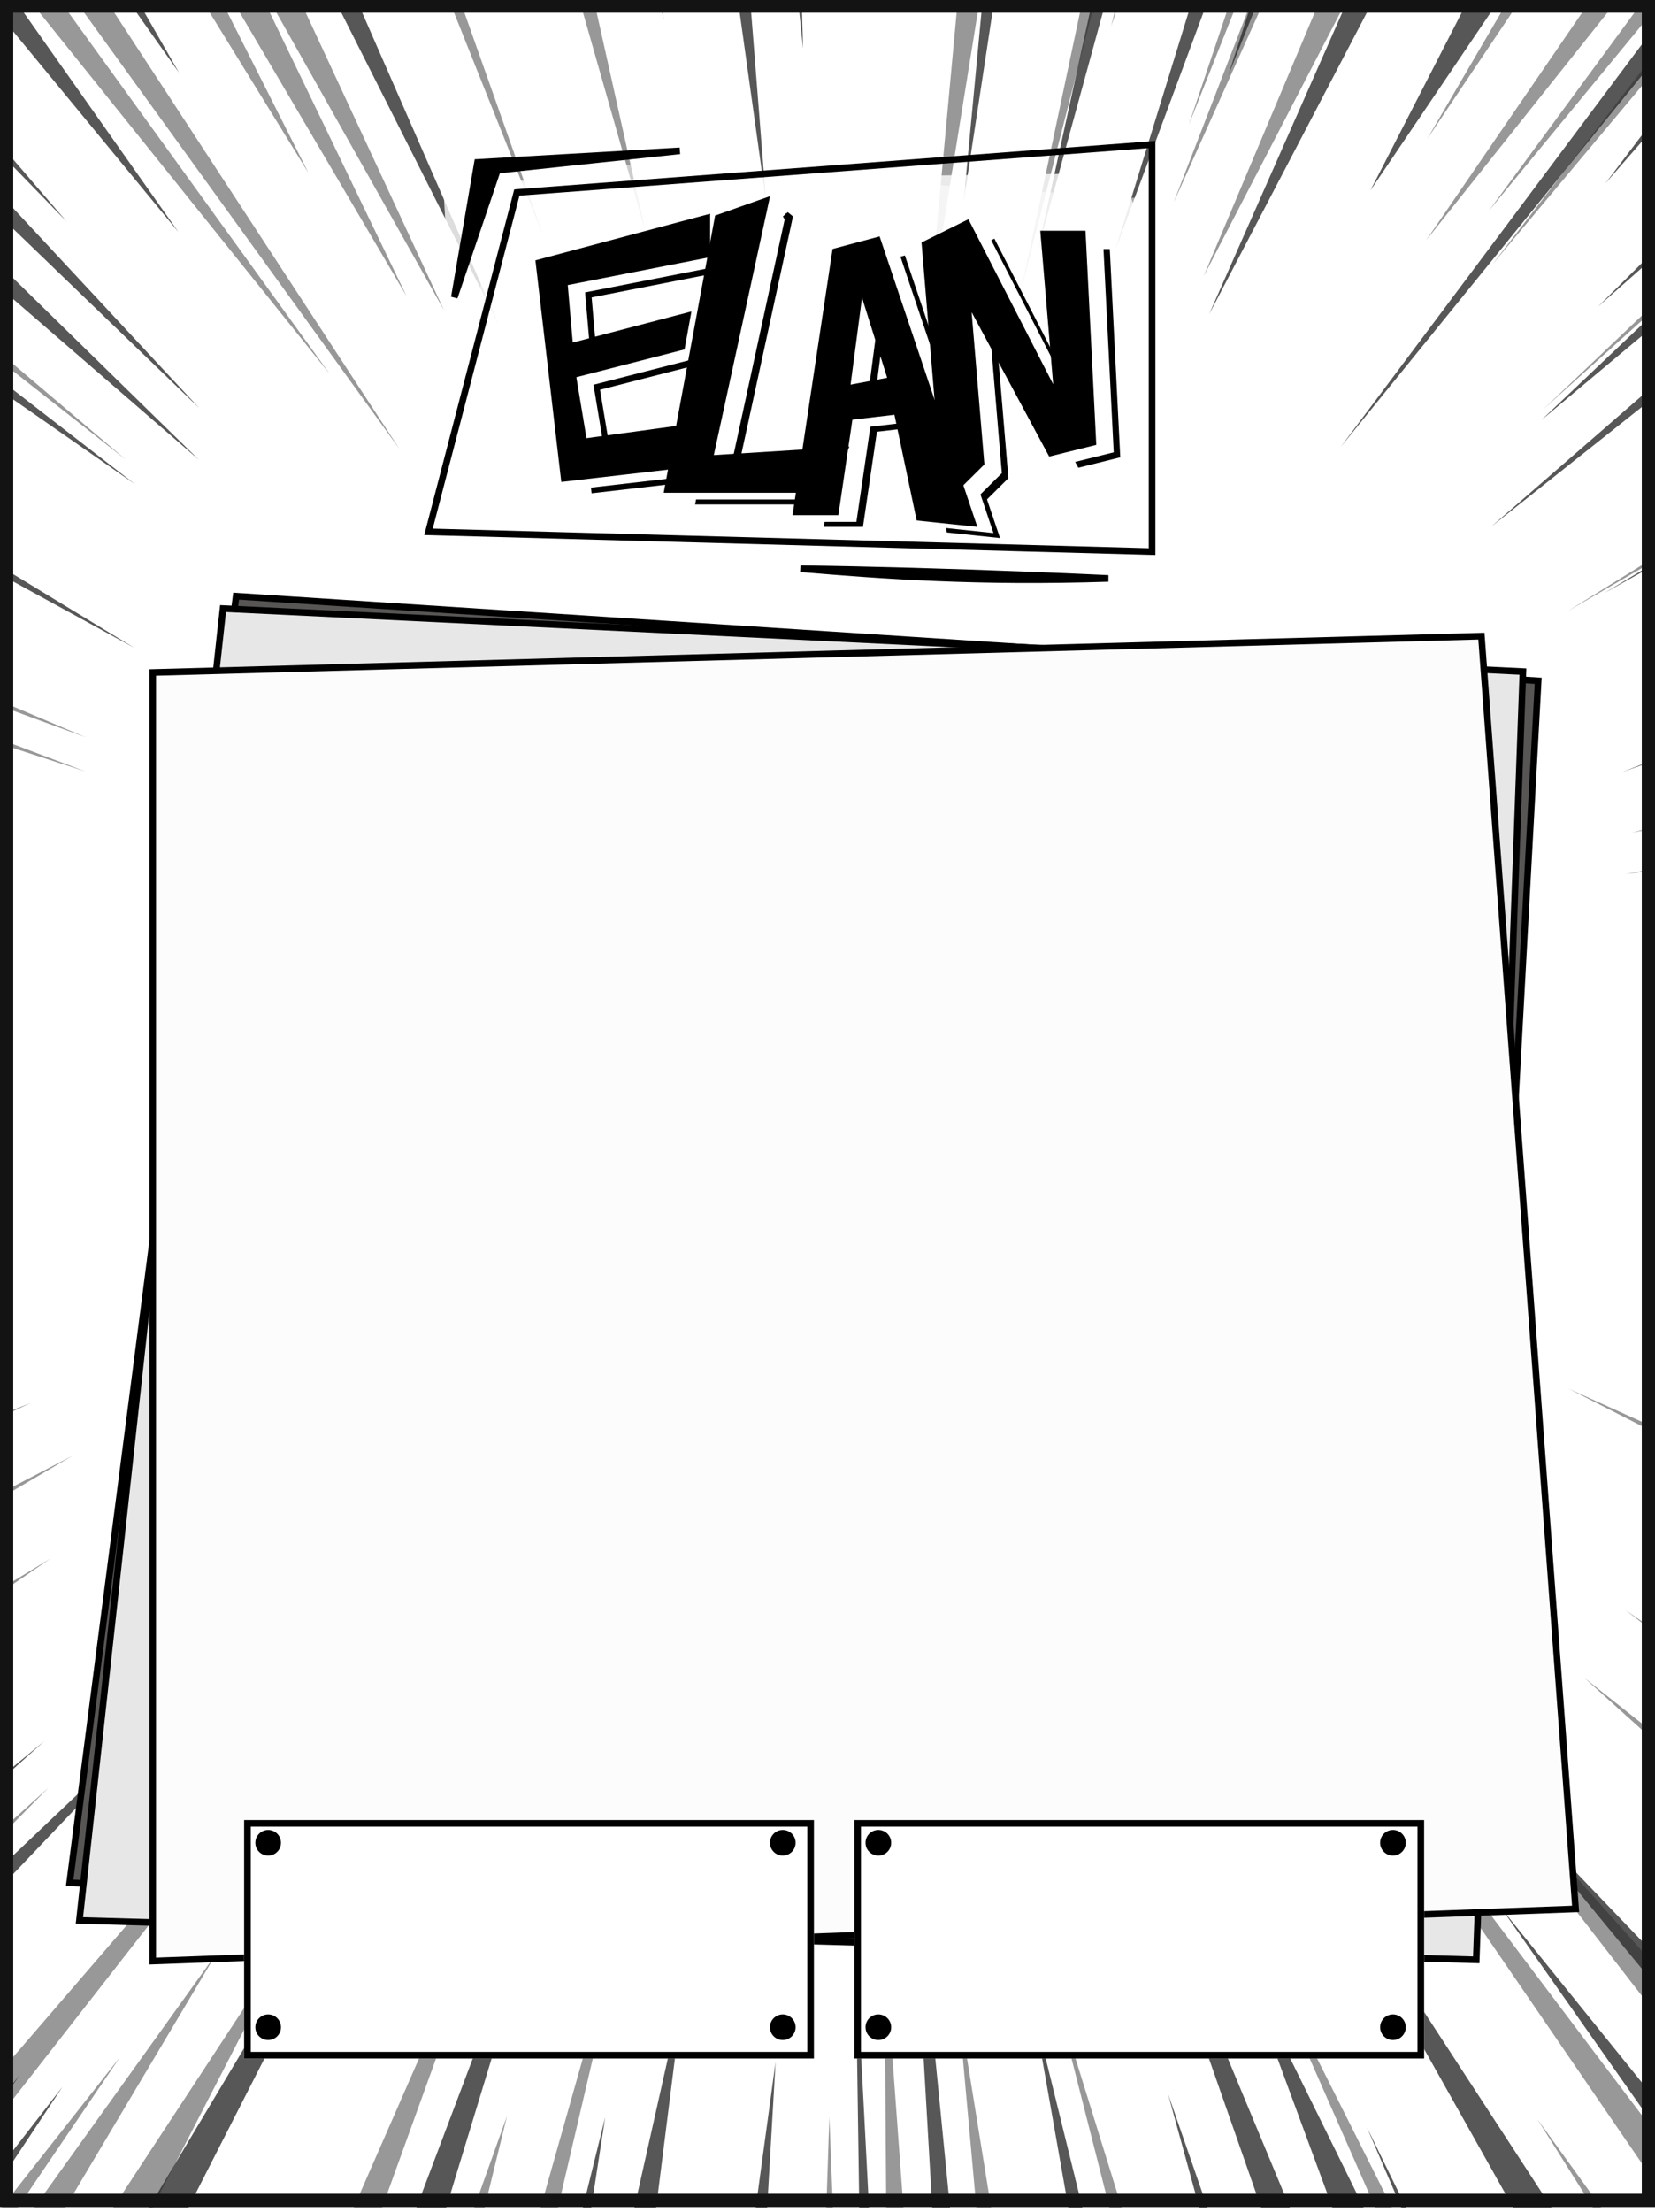 <svg width="250" height="334" viewBox="0 0 250 334" fill="none" xmlns="http://www.w3.org/2000/svg">
<g clip-path="url(#clip0)">
<rect width="250" height="333.333" fill="white"/>
<path d="M19.068 69.455L-84.463 -18.384L-84.483 -11.908L19.068 69.455Z" fill="#7E7E7E" fill-opacity="0.8"/>
<path d="M-83.186 12.82L-45.592 39.035L-83.198 16.549L-83.186 12.82Z" fill="#7E7E7E" fill-opacity="0.8"/>
<path d="M-82.715 21.022L-33.876 55.306L-82.728 25.438L-82.715 21.022Z" fill="#7E7E7E" fill-opacity="0.8"/>
<path d="M-83.143 -0.968L-50.341 24.619L-82.658 2.99L-83.143 -0.968Z" fill="#7E7E7E" fill-opacity="0.8"/>
<path d="M-82.151 76.52L-82.134 71.011L12.968 111.331L-82.151 76.52Z" fill="#7E7E7E" fill-opacity="0.8"/>
<path d="M-81.618 85.853L-81.602 80.794L12.952 116.503L-81.618 85.853Z" fill="#7E7E7E" fill-opacity="0.8"/>
<path d="M-8.129 134.65L-81.16 119.583L-81.174 124.08L-8.129 134.65Z" fill="#7E7E7E" fill-opacity="0.8"/>
<path d="M-81.143 113.962L-81.13 109.914L-36.647 122.195L-81.143 113.962Z" fill="#7E7E7E" fill-opacity="0.8"/>
<path d="M-82.352 141.278L-82.34 137.455L-11.761 145.882L-82.352 141.278Z" fill="#7E7E7E" fill-opacity="0.8"/>
<path d="M-84.589 173.763L-84.578 170.053L-12.616 167.578L-84.589 173.763Z" fill="#7E7E7E" fill-opacity="0.8"/>
<path d="M-84.613 181.295L-84.606 179.047L-45.357 175.571L-84.613 181.295Z" fill="#7E7E7E" fill-opacity="0.8"/>
<path d="M-84.625 185.23L-84.618 182.869L-70.222 181.34L-84.625 185.23Z" fill="#7E7E7E" fill-opacity="0.8"/>
<path d="M-84.667 198.722L-84.659 196.248L-62.053 193.733L-84.667 198.722Z" fill="#7E7E7E" fill-opacity="0.8"/>
<path d="M-83.674 204.908L-84.676 201.645L-33.379 192.135L-83.674 204.908Z" fill="#7E7E7E" fill-opacity="0.8"/>
<path d="M-82.806 215.03L-82.793 210.645L-18.998 195.328L-82.806 215.03Z" fill="#7E7E7E" fill-opacity="0.8"/>
<path d="M-81.923 220.317L-81.914 217.393L-44.781 207.053L-81.923 220.317Z" fill="#7E7E7E" fill-opacity="0.8"/>
<path d="M-54.149 218.941L-84.309 228.404L-84.316 230.54L-54.149 218.941Z" fill="#7E7E7E" fill-opacity="0.8"/>
<path d="M-82.873 236.391L-10.047 209.297L-81.982 239.204L-82.873 236.391Z" fill="#7E7E7E" fill-opacity="0.8"/>
<path d="M-83.826 253.702L4.673 211.816L-84.367 247.067L-83.826 253.702Z" fill="#7E7E7E" fill-opacity="0.8"/>
<path d="M-82.071 267.986L10.944 219.818L-80.627 273.612L-82.071 267.986Z" fill="#7E7E7E" fill-opacity="0.8"/>
<path d="M-84.466 278.996L-51.021 261.674L-83.125 281.361L-84.466 278.996Z" fill="#7E7E7E" fill-opacity="0.8"/>
<path d="M-83.916 282.821L-11.381 240.66L-82.136 288.672L-83.916 282.821Z" fill="#7E7E7E" fill-opacity="0.8"/>
<path d="M-83.175 297.551L-83.941 290.915L7.636 235.323L-83.175 297.551Z" fill="#7E7E7E" fill-opacity="0.8"/>
<path d="M-59.178 302.291L0.37 257.898L-80.786 324.766L-82.231 319.477L-81.511 318.941L-85.486 317.781L-81.034 314.617L-83.219 311.604L-23.721 268.167L-66.968 304.623L-34.444 281.513L-59.178 302.291Z" fill="#7E7E7E" fill-opacity="0.8"/>
<path d="M-84.696 352.974L7.303 269.95L-83.376 362.084L-84.696 352.974Z" fill="#7E7E7E" fill-opacity="0.8"/>
<path d="M-53.307 374.754L54.811 249.309L-41.527 372.632L-53.307 374.754Z" fill="#7E7E7E" fill-opacity="0.8"/>
<path d="M-26.826 377.976L32.692 294.961L-17.411 379.182L-26.826 377.976Z" fill="#7E7E7E" fill-opacity="0.8"/>
<path d="M-30.734 372.665L18.122 310.614L-24.046 372.686L-30.734 372.665Z" fill="#7E7E7E" fill-opacity="0.8"/>
<path d="M-8.757 372.734L44.673 291.315L1.636 374.924L-8.757 372.734Z" fill="#7E7E7E" fill-opacity="0.8"/>
<path d="M10.27 374.951L31.18 339.303L14.783 374.965L10.27 374.951Z" fill="#7E7E7E" fill-opacity="0.8"/>
<path d="M26.556 375.002L42.738 345.618L31.066 376.193L26.556 375.002Z" fill="#7E7E7E" fill-opacity="0.8"/>
<path d="M35.19 375.029L78.076 277.049L42.647 375.052L35.19 375.029Z" fill="#7E7E7E" fill-opacity="0.8"/>
<path d="M56.267 376.272L76.59 319.49L62.986 375.115L56.267 376.272Z" fill="#7E7E7E" fill-opacity="0.8"/>
<path d="M69.191 377.389L96.691 280.265L74.231 376.327L69.191 377.389Z" fill="#7E7E7E" fill-opacity="0.8"/>
<path d="M123.427 375.303L125.279 319.641L127.456 375.315L123.427 375.303Z" fill="#7E7E7E" fill-opacity="0.8"/>
<path d="M134.172 375.336L133.585 293.979L139.544 375.353L134.172 375.336Z" fill="#7E7E7E" fill-opacity="0.8"/>
<path d="M151.296 375.389L144.641 301.904L156.501 375.406L151.296 375.389Z" fill="#7E7E7E" fill-opacity="0.8"/>
<path d="M158.855 374.142L154.264 338.871L162.041 375.423L158.855 374.142Z" fill="#7E7E7E" fill-opacity="0.8"/>
<path d="M178.327 375.473L159.086 299.935L182.524 375.487L178.327 375.473Z" fill="#7E7E7E" fill-opacity="0.8"/>
<path d="M200.492 374.271L193.682 350.578L202.507 374.278L200.492 374.271Z" fill="#7E7E7E" fill-opacity="0.8"/>
<path d="M232.048 376.72L189.833 292.643L226.844 376.704L232.048 376.72Z" fill="#7E7E7E" fill-opacity="0.8"/>
<path d="M242.293 375.672L223.277 335.727L244.815 374.409L242.293 375.672Z" fill="#7E7E7E" fill-opacity="0.8"/>
<path d="M272.513 375.766L232.225 319.973L267.977 376.832L272.513 375.766Z" fill="#7E7E7E" fill-opacity="0.8"/>
<path d="M282.415 376.877L194.002 247.829L289.642 374.548L282.415 376.877Z" fill="#7E7E7E" fill-opacity="0.8"/>
<path d="M305.756 375.869L207.597 249.214L318.02 373.126L305.756 375.869Z" fill="#7E7E7E" fill-opacity="0.8"/>
<path d="M333.072 337.915L239.315 253.342L333.104 327.674L333.072 337.915Z" fill="#7E7E7E" fill-opacity="0.8"/>
<path d="M332.507 303.495L245.559 243.12L332.485 310.547L332.507 303.495Z" fill="#7E7E7E" fill-opacity="0.8"/>
<path d="M334.341 253.637L236.933 209.683L330.971 257.656L334.341 253.637Z" fill="#7E7E7E" fill-opacity="0.8"/>
<path d="M335.889 241.722L257.407 212.433L334.358 248.097L335.889 241.722Z" fill="#7E7E7E" fill-opacity="0.8"/>
<path d="M334.488 206.292L257.477 189.767L334.473 211.329L334.488 206.292Z" fill="#7E7E7E" fill-opacity="0.8"/>
<path d="M334.539 190.007L263.884 181.225L334.52 196.051L334.539 190.007Z" fill="#7E7E7E" fill-opacity="0.8"/>
<path d="M337.678 152.241L253.055 154.161L336.157 155.594L337.678 152.241Z" fill="#7E7E7E" fill-opacity="0.8"/>
<path d="M334.622 163.312L284.087 163.155L332.45 159.78L334.622 163.312Z" fill="#7E7E7E" fill-opacity="0.8"/>
<path d="M337.795 114.801L245.569 131.976L336.267 120.169L337.795 114.801Z" fill="#7E7E7E" fill-opacity="0.8"/>
<path d="M334.78 112.274L334.789 109.587L293.959 120.038L334.78 112.274Z" fill="#7E7E7E" fill-opacity="0.8"/>
<path d="M332.984 99.779L332.994 96.468L286.213 110.675L332.984 99.779Z" fill="#7E7E7E" fill-opacity="0.8"/>
<path d="M331.842 82.285L331.835 84.779L289.655 98.449L314.973 88.313L251.159 111.118L334.251 76.875L334.877 81.201L331.842 82.285Z" fill="#7E7E7E" fill-opacity="0.8"/>
<path d="M333.114 58.011L333.133 51.939L279.405 81.029L333.114 58.011Z" fill="#7E7E7E" fill-opacity="0.8"/>
<path d="M333.162 42.462L333.168 40.438L314.092 50.776L333.162 42.462Z" fill="#7E7E7E" fill-opacity="0.8"/>
<path d="M333.642 36.024L333.654 32.16L236.773 92.304L333.642 36.024Z" fill="#7E7E7E" fill-opacity="0.8"/>
<path d="M332.663 25.441L332.033 21.022L260.025 70.388L332.663 25.441Z" fill="#7E7E7E" fill-opacity="0.8"/>
<path d="M333.737 5.479L333.288 1.982L292.99 32.033L333.737 5.479Z" fill="#7E7E7E" fill-opacity="0.8"/>
<path d="M333.731 7.319L332.705 12.008L331.593 12.765L332.047 16.422L286.599 45.63L313.214 25.28L267.337 56.518L333.731 7.319Z" fill="#7E7E7E" fill-opacity="0.8"/>
<path d="M333.844 -28.837L333.86 -33.989L233.188 61.748L333.844 -28.837Z" fill="#7E7E7E" fill-opacity="0.8"/>
<path d="M309.039 -40.507L299.931 -40.535L270.826 -0.42L309.039 -40.507Z" fill="#7E7E7E" fill-opacity="0.8"/>
<path d="M292.847 -40.557L287.511 -40.574L225.435 39.92L292.847 -40.557Z" fill="#7E7E7E" fill-opacity="0.8"/>
<path d="M283.921 -39.849L278.127 -40.603L224.908 31.822L283.921 -39.849Z" fill="#7E7E7E" fill-opacity="0.8"/>
<path d="M276.1 -39.873L267.636 -39.899L215.418 36.3L276.1 -39.873Z" fill="#7E7E7E" fill-opacity="0.8"/>
<path d="M256.966 -40.669L251.63 -40.685L215.558 21.029L256.966 -40.669Z" fill="#7E7E7E" fill-opacity="0.8"/>
<path d="M224.212 -40.034C221.79 -40.287 216.872 -40.793 216.578 -40.794L181.82 41.716L224.212 -40.034Z" fill="#7E7E7E" fill-opacity="0.8"/>
<path d="M209.031 -40.081L204.615 -40.095L177.255 30.662L209.031 -40.081Z" fill="#7E7E7E" fill-opacity="0.8"/>
<path d="M202.68 -39.181L199.092 -39.192L179.592 18.801L202.68 -39.181Z" fill="#7E7E7E" fill-opacity="0.8"/>
<path d="M182.443 -40.164L178.487 -40.176L167.861 3.952L182.443 -40.164Z" fill="#7E7E7E" fill-opacity="0.8"/>
<path d="M175.727 -40.185L172.047 -40.196L154.306 43.563L175.727 -40.185Z" fill="#7E7E7E" fill-opacity="0.8"/>
<path d="M171.219 -40.199L169.563 -40.204L166.278 -19.422L171.219 -40.199Z" fill="#7E7E7E" fill-opacity="0.8"/>
<path d="M154.474 -40.251L148.402 -40.27L140.215 48.303L154.474 -40.251Z" fill="#7E7E7E" fill-opacity="0.8"/>
<path d="M94.747 -44.041L89.462 -44.057L100.254 2.927L94.747 -44.041Z" fill="#7E7E7E" fill-opacity="0.8"/>
<path d="M79.875 -44.087L97.573 35.243L74.959 -44.102L79.875 -44.087Z" fill="#7E7E7E" fill-opacity="0.8"/>
<path d="M72.866 -42.88L69.547 -42.89C72.955 -32.023 79.77 -10.411 79.772 -10.903C79.773 -11.394 75.168 -32.426 72.866 -42.88Z" fill="#7E7E7E" fill-opacity="0.8"/>
<path d="M54.672 -41.83L51.108 -41.841L82.329 36.302L54.672 -41.83Z" fill="#7E7E7E" fill-opacity="0.8"/>
<path d="M17.063 -41.947L25.301 -43.028L67.056 46.824L34.792 -10.466L61.409 44.717L23.121 -20.371L46.595 26.112L4.649 -41.986L11.658 -43.07L13.275 -39.87L18.242 -39.854L17.063 -41.947Z" fill="#7E7E7E" fill-opacity="0.8"/>
<path d="M-12.185 -43.144L-19.072 -42.059L60.354 67.82L-12.185 -43.144Z" fill="#7E7E7E" fill-opacity="0.8"/>
<path d="M-20.795 -41.204L-27.681 -39.997L49.819 56.48L-20.795 -41.204Z" fill="#7E7E7E" fill-opacity="0.8"/>
<path d="M-57.739 -45.401L10.052 33.442L-64.197 -42.964L-57.739 -45.401Z" fill="#2E2E2E" fill-opacity="0.8"/>
<path d="M-69.564 -45.437L30.083 61.609L-77.714 -42.238L-69.564 -45.437Z" fill="#2E2E2E" fill-opacity="0.8"/>
<path d="M-83.398 -41.487L30.058 69.441L-84.663 -29.819L-83.398 -41.487Z" fill="#2E2E2E" fill-opacity="0.8"/>
<path d="M-82.278 -6.468L20.372 73.097L-82.304 1.671L-82.278 -6.468Z" fill="#2E2E2E" fill-opacity="0.8"/>
<path d="M-86.087 33.143L20.295 97.823L-86.107 39.593L-86.087 33.143Z" fill="#2E2E2E" fill-opacity="0.8"/>
<path d="M-86.187 65.087L-19.016 96.011L-86.204 70.769L-86.187 65.087Z" fill="#2E2E2E" fill-opacity="0.8"/>
<path d="M-84.173 59.565L-56.266 73.934L-84.183 62.636L-84.173 59.565Z" fill="#2E2E2E" fill-opacity="0.8"/>
<path d="M-85.043 92.274L-48.834 103.905L-85.053 95.806L-85.043 92.274Z" fill="#2E2E2E" fill-opacity="0.8"/>
<path d="M-83.107 111.784L-49.653 120.182L-83.117 115.01L-83.107 111.784Z" fill="#2E2E2E" fill-opacity="0.8"/>
<path d="M-83.141 122.688L-47.382 130.632L-81.923 126.378L-83.141 122.688Z" fill="#2E2E2E" fill-opacity="0.8"/>
<path d="M-85.36 145.104L-11.047 151.017L-85.378 150.786L-85.36 145.104Z" fill="#2E2E2E" fill-opacity="0.8"/>
<path d="M-87.787 184.873L-26.796 178.152L-87.796 187.484L-87.787 184.873Z" fill="#2E2E2E" fill-opacity="0.8"/>
<path d="M-85.115 214.368L-24.56 199.813L-85.125 217.593L-85.115 214.368Z" fill="#2E2E2E" fill-opacity="0.8"/>
<path d="M-85.144 223.89L-26.886 207.024L-85.155 227.269L-85.144 223.89Z" fill="#2E2E2E" fill-opacity="0.8"/>
<path d="M-85.189 238.326L-50.139 227.378L-85.199 241.398L-85.189 238.326Z" fill="#2E2E2E" fill-opacity="0.8"/>
<path d="M-84.355 266.28L-69.439 260.183L-84.361 268.43L-84.355 266.28Z" fill="#2E2E2E" fill-opacity="0.8"/>
<path d="M-86.674 271.341L-7.308 232.886L-85.309 277.028L-86.674 271.341Z" fill="#2E2E2E" fill-opacity="0.8"/>
<path d="M-86.711 283.166L-51.636 264.385L-85.338 286.396L-86.711 283.166Z" fill="#2E2E2E" fill-opacity="0.8"/>
<path d="M-84.461 300.528L-5.363 249.478L-83.09 304.064L-84.461 300.528Z" fill="#2E2E2E" fill-opacity="0.8"/>
<path d="M-86.85 327.857L-9.416 268.663L-50.002 303.198L-19.587 279.996L-83.184 334.472L-83.867 332.014L-85.484 333.39L-86.85 327.857Z" fill="#2E2E2E" fill-opacity="0.8"/>
<path d="M-84.578 338.154L6.728 262.877L-83.212 343.38L-84.578 338.154Z" fill="#2E2E2E" fill-opacity="0.8"/>
<path d="M-84.653 362.357L29.899 253.682L-83.302 372.478L-84.653 362.357Z" fill="#2E2E2E" fill-opacity="0.8"/>
<path d="M-77.66 376.402L-12.895 310.354L-69.778 376.426L-77.66 376.402Z" fill="#2E2E2E" fill-opacity="0.8"/>
<path d="M-65.079 374.189L-18.566 323.661L-44.068 355.189L-18.58 328.069L-55.503 372.564L-58.114 372.556L-59.449 374.206L-65.079 374.189Z" fill="#2E2E2E" fill-opacity="0.8"/>
<path d="M-38.249 376.524L9.424 315.115L-31.305 376.546L-38.249 376.524Z" fill="#2E2E2E" fill-opacity="0.8"/>
<path d="M-45.749 374.249L3.049 313.218L-39.556 374.268L-45.749 374.249Z" fill="#2E2E2E" fill-opacity="0.8"/>
<path d="M-3.342 376.632L63.443 264.743L6.374 376.663L-3.342 376.632Z" fill="#2E2E2E" fill-opacity="0.8"/>
<path d="M47.337 374.538L86.129 271.878L54.844 374.561L47.337 374.538Z" fill="#2E2E2E" fill-opacity="0.8"/>
<path d="M85.799 378.035L103.308 300.017L93.494 378.059L85.799 378.035Z" fill="#2E2E2E" fill-opacity="0.8"/>
<path d="M76.979 378.008L91.423 319.686L82.421 378.025L76.979 378.008Z" fill="#2E2E2E" fill-opacity="0.8"/>
<path d="M113.393 376.432L117.161 311.321L108.518 374.728L113.393 376.432Z" fill="#2E2E2E" fill-opacity="0.8"/>
<path d="M130.462 379.488L129.226 293.904L133.652 379.498L130.462 379.488Z" fill="#2E2E2E" fill-opacity="0.8"/>
<path d="M143.415 378.214L137.003 267.279L147.919 378.228L143.415 378.214Z" fill="#2E2E2E" fill-opacity="0.8"/>
<path d="M169.314 378.295L156.035 302.996L174.569 378.311L169.314 378.295Z" fill="#2E2E2E" fill-opacity="0.8"/>
<path d="M193.524 378.37L176.451 316.197L198.028 378.384L193.524 378.37Z" fill="#2E2E2E" fill-opacity="0.8"/>
<path d="M206.286 378.41L167.407 267.373L213.605 378.432L206.286 378.41Z" fill="#2E2E2E" fill-opacity="0.8"/>
<path d="M217.921 378.446L187.214 295.211L226.565 375.095L217.921 378.446Z" fill="#2E2E2E" fill-opacity="0.8"/>
<path d="M231.058 378.487L206.463 321.169L234.437 378.497L231.058 378.487Z" fill="#2E2E2E" fill-opacity="0.8"/>
<path d="M252.088 375.174L192.176 268.576L261.66 375.204L252.088 375.174Z" fill="#2E2E2E" fill-opacity="0.8"/>
<path d="M289.242 376.978L226.835 288.202L297.13 375.314L289.242 376.978Z" fill="#2E2E2E" fill-opacity="0.8"/>
<path d="M312.331 375.361L223.521 267.548L326.97 375.407L312.331 375.361Z" fill="#2E2E2E" fill-opacity="0.8"/>
<path d="M331.309 368.101L282.305 314.274L333.209 360.6L331.309 368.101Z" fill="#2E2E2E" fill-opacity="0.8"/>
<path d="M335.222 316.69L265.013 262.234L336.373 308.624L335.222 316.69Z" fill="#2E2E2E" fill-opacity="0.8"/>
<path d="M334.184 288.536L276.691 248.758L334.208 280.653L334.184 288.536Z" fill="#2E2E2E" fill-opacity="0.8"/>
<path d="M334.222 276.337L302.934 258.786L334.233 272.771L334.222 276.337Z" fill="#2E2E2E" fill-opacity="0.8"/>
<path d="M332.574 261.722L258.32 223.122L334.282 256.997L332.574 261.722Z" fill="#2E2E2E" fill-opacity="0.8"/>
<path d="M336.022 251.484L259.78 218.396L337.45 257.007L336.022 251.484Z" fill="#2E2E2E" fill-opacity="0.8"/>
<path d="M334.335 239.915L303.029 228.386L332.632 242.801L334.335 239.915Z" fill="#2E2E2E" fill-opacity="0.8"/>
<path d="M332.668 231.237L277.932 212.408L332.658 234.654L332.668 231.237Z" fill="#2E2E2E" fill-opacity="0.8"/>
<path d="M332.752 204.431L332.756 203.117L322.908 201.012L332.752 204.431Z" fill="#2E2E2E" fill-opacity="0.8"/>
<path d="M332.828 179.991L255.979 172.919L332.81 185.641L332.828 179.991Z" fill="#2E2E2E" fill-opacity="0.8"/>
<path d="M334.342 157.789L254.181 159.511L334.331 161.468L334.342 157.789Z" fill="#2E2E2E" fill-opacity="0.8"/>
<path d="M334.413 135.056L305.491 139.303L334.404 137.947L334.413 135.056Z" fill="#2E2E2E" fill-opacity="0.8"/>
<path d="M333.784 125.987L274.227 136.052L333.768 131.112L333.784 125.987Z" fill="#2E2E2E" fill-opacity="0.8"/>
<path d="M333.854 103.255L246.534 125.716L333.842 107.329L333.854 103.255Z" fill="#2E2E2E" fill-opacity="0.8"/>
<path d="M334.577 82.102L244.853 116.644L334.568 85.124L334.577 82.102Z" fill="#2E2E2E" fill-opacity="0.8"/>
<path d="M337.84 89.076L270.887 111.601L337.83 92.493L337.84 89.076Z" fill="#2E2E2E" fill-opacity="0.8"/>
<path d="M333.983 61.732L334.008 53.848L260.697 92.253L333.983 61.732Z" fill="#2E2E2E" fill-opacity="0.8"/>
<path d="M334.056 38.343L334.727 33.877L242.31 89.568L334.056 38.343Z" fill="#2E2E2E" fill-opacity="0.8"/>
<path d="M333.057 21.52L333.063 19.549L302.251 40.215L333.057 21.52Z" fill="#2E2E2E" fill-opacity="0.8"/>
<path d="M302.231 46.523L333.042 26.251L333.033 29.142L302.231 46.523Z" fill="#2E2E2E" fill-opacity="0.8"/>
<path d="M332.353 -5.551L333.168 -14.221L225.258 79.528L332.353 -5.551Z" fill="#2E2E2E" fill-opacity="0.8"/>
<path d="M334.901 -22.017L334.277 -32.798L232.821 63.44L334.901 -22.017Z" fill="#2E2E2E" fill-opacity="0.8"/>
<path d="M334.945 -36.465L332.473 -44.271L241.36 46.333L334.945 -36.465Z" fill="#2E2E2E" fill-opacity="0.8"/>
<path d="M306.55 -45.727L298.064 -45.754L242.502 27.692L306.55 -45.727Z" fill="#2E2E2E" fill-opacity="0.8"/>
<path d="M294.395 -45.765L287.285 -45.787L202.536 67.474L294.395 -45.765Z" fill="#2E2E2E" fill-opacity="0.8"/>
<path d="M257.471 -45.88L245.359 -45.917L207.013 28.75L257.471 -45.88Z" fill="#2E2E2E" fill-opacity="0.8"/>
<path d="M229.71 -42.526L222.372 -42.549L182.645 47.459L229.71 -42.526Z" fill="#2E2E2E" fill-opacity="0.8"/>
<path d="M207.235 -42.596L202.878 -42.609L185.509 11.461L207.235 -42.596Z" fill="#2E2E2E" fill-opacity="0.8"/>
<path d="M198.291 -42.623L193.245 -42.639L168.456 37.828L198.291 -42.623Z" fill="#2E2E2E" fill-opacity="0.8"/>
<path d="M179.725 -46.121L175.138 -46.136L156.76 37.792L179.725 -46.121Z" fill="#2E2E2E" fill-opacity="0.8"/>
<path d="M157.016 -44.816L152.659 -44.829L145.544 30.602L157.016 -44.816Z" fill="#2E2E2E" fill-opacity="0.8"/>
<path d="M140.274 -44.868L132.936 -44.891L135.086 0.984L140.274 -44.868Z" fill="#2E2E2E" fill-opacity="0.8"/>
<path d="M119.863 -44.931L115.964 -44.943L121.306 7.363L119.863 -44.931Z" fill="#2E2E2E" fill-opacity="0.8"/>
<path d="M109.772 -44.963L105.186 -44.977L115.73 30.509L109.772 -44.963Z" fill="#2E2E2E" fill-opacity="0.8"/>
<path d="M35.001 -43.131L28.809 -43.15L75.309 48.96L35.001 -43.131Z" fill="#2E2E2E" fill-opacity="0.8"/>
<path d="M-28.296 -43.328L-37.242 -42.88L26.961 35.05L-28.296 -43.328Z" fill="#2E2E2E" fill-opacity="0.8"/>
<path d="M-3.759 -42.776L-9.498 -40.746L27.036 10.969L-3.759 -42.776Z" fill="#2E2E2E" fill-opacity="0.8"/>
<path d="M221.946 293.826L10.521 284.289L35.67 90.014L232.351 102.803L221.946 293.826Z" fill="#585555" stroke="black"/>
<path d="M222.994 295.927L11.996 289.979L33.692 91.889L230.045 101.407L222.994 295.927Z" fill="#E7E7E7" stroke="black"/>
<path d="M238.004 288.234L23.068 296.112V101.544L223.773 96.053L238.004 288.234Z" fill="#FCFCFC" stroke="black"/>
<g filter="url(#filter0_d)">
<rect x="35.877" y="273.819" width="86.073" height="36.004" fill="white"/>
<rect x="36.377" y="274.319" width="85.073" height="35.004" stroke="black"/>
</g>
<circle cx="40.507" cy="278.251" r="1.937" fill="black"/>
<circle cx="118.243" cy="306.099" r="1.937" fill="black"/>
<circle cx="118.243" cy="278.251" r="1.937" fill="black"/>
<circle cx="40.507" cy="306.099" r="1.937" fill="black"/>
<g filter="url(#filter1_d)">
<rect x="128.05" y="273.819" width="86.073" height="36.004" fill="white"/>
<rect x="128.55" y="274.319" width="85.073" height="35.004" stroke="black"/>
</g>
<circle cx="132.679" cy="278.251" r="1.937" fill="black"/>
<circle cx="210.415" cy="306.099" r="1.937" fill="black"/>
<circle cx="210.415" cy="278.251" r="1.937" fill="black"/>
<circle cx="132.679" cy="306.099" r="1.937" fill="black"/>
<path d="M80.49 23.96L182.893 30.632L177.394 81.18L59.59 74.646L80.49 23.96Z" fill="white" fill-opacity="0.5"/>
<path d="M169.539 26.141L66.927 27.424L69.763 78.191L187.747 77.855L169.539 26.141Z" fill="white" fill-opacity="0.8"/>
<path d="M78.428 29.045L78.072 29.072L77.982 29.418L64.884 79.696L64.725 80.305L65.354 80.322L173.517 83.28L174.03 83.294V82.78V22.361V21.822L173.493 21.862L78.428 29.045Z" stroke="black"/>
<path d="M102.693 22.774L75.455 25.666L75.137 25.7L75.035 26.003L68.63 44.896L72.131 24.527L102.693 22.774Z" fill="black" stroke="black"/>
<path d="M167.416 87.339C147.727 87.967 133.72 86.953 120.906 85.871C131.708 86.011 144.07 86.391 154.445 86.788C159.336 86.975 163.783 87.167 167.416 87.339Z" fill="black" stroke="black"/>
<path d="M85.568 41.952L110.918 35.191V40.684L89.37 44.909L90.215 54.627L107.961 49.979L107.116 54.627L90.638 58.852L92.328 68.992L110.918 66.457L111.341 71.95L89.37 74.485L85.568 41.952Z" fill="black"/>
<path d="M112.608 35.191L119.791 32.656L111.341 71.527L131.621 70.26L128.664 76.175H105.003L112.608 35.191Z" fill="black"/>
<path fill-rule="evenodd" clip-rule="evenodd" d="M130.354 40.262L136.691 38.572L151.057 81.245L143.029 80.4L139.649 64.345L132.466 65.19L130.354 79.555H124.439L130.354 40.262ZM132.044 60.965L134.156 44.909L138.804 59.697L132.044 60.965Z" fill="black"/>
<path d="M143.874 39.181L147.043 77.442L152.324 72.201L150.212 47.043L162.887 70.629L169.225 69.056L167.64 37.609H161.831L163.943 62.767L150.212 36.036L143.874 39.181Z" fill="black"/>
<path d="M84.579 41.196L109.929 34.435V39.928L88.382 44.153L89.227 53.871L106.972 49.223L106.127 53.871L89.649 58.096L91.339 68.236L109.929 65.701L110.352 71.194L88.382 73.729L84.579 41.196Z" fill="white"/>
<path d="M111.619 34.435L118.802 31.901L110.352 70.771L130.632 69.504L127.675 75.419H104.014L111.619 34.435Z" fill="white"/>
<path fill-rule="evenodd" clip-rule="evenodd" d="M129.365 39.506L135.703 37.816L150.068 80.489L142.04 79.644L138.66 63.589L131.477 64.434L129.365 78.799H123.45L129.365 39.506ZM131.055 60.209L133.167 44.153L137.815 58.941L131.055 60.209Z" fill="white"/>
<path d="M142.885 38.425L146.054 76.686L151.335 71.445L149.223 46.287L161.898 69.873L168.236 68.3L166.651 36.853H160.842L162.954 62.011L149.223 35.281L142.885 38.425Z" fill="white"/>
<path d="M81.423 39.684L106.774 32.924V38.416L85.226 42.641L86.071 52.359L103.816 47.711L102.971 52.359L86.493 56.584L88.183 66.724L106.774 64.189L107.196 69.682L85.226 72.217L81.423 39.684Z" fill="black" stroke="black"/>
<path d="M108.464 32.924L115.647 30.389L107.196 69.259L127.477 67.992L124.519 73.907H100.859L108.464 32.924Z" fill="black" stroke="black"/>
<path fill-rule="evenodd" clip-rule="evenodd" d="M126.209 37.994L132.547 36.304L146.912 78.977L138.885 78.132L135.505 62.077L128.322 62.922L126.209 77.287H120.294L126.209 37.994ZM127.899 58.697L130.012 42.641L134.659 57.429L127.899 58.697Z" fill="black" stroke="black"/>
<path d="M139.73 36.913L142.898 75.174L148.18 69.933L146.067 44.775L158.743 68.361L165.08 66.788L163.496 35.341H157.686L159.799 60.499L146.067 33.769L139.73 36.913Z" fill="black" stroke="black"/>
<path d="M118.805 32.609L118.681 32.417L118.871 32.573L118.805 32.609Z" stroke="black"/>
<rect x="1" y="0.918" width="248" height="331.33" stroke="#131313" stroke-width="2"/>
</g>
<defs>
<filter id="filter0_d" x="35.877" y="273.819" width="87.073" height="37.004" filterUnits="userSpaceOnUse" color-interpolation-filters="sRGB">
<feFlood flood-opacity="0" result="BackgroundImageFix"/>
<feColorMatrix in="SourceAlpha" type="matrix" values="0 0 0 0 0 0 0 0 0 0 0 0 0 0 0 0 0 0 127 0"/>
<feOffset dx="1" dy="1"/>
<feColorMatrix type="matrix" values="0 0 0 0 0 0 0 0 0 0 0 0 0 0 0 0 0 0 1 0"/>
<feBlend mode="normal" in2="BackgroundImageFix" result="effect1_dropShadow"/>
<feBlend mode="normal" in="SourceGraphic" in2="effect1_dropShadow" result="shape"/>
</filter>
<filter id="filter1_d" x="128.05" y="273.819" width="87.073" height="37.004" filterUnits="userSpaceOnUse" color-interpolation-filters="sRGB">
<feFlood flood-opacity="0" result="BackgroundImageFix"/>
<feColorMatrix in="SourceAlpha" type="matrix" values="0 0 0 0 0 0 0 0 0 0 0 0 0 0 0 0 0 0 127 0"/>
<feOffset dx="1" dy="1"/>
<feColorMatrix type="matrix" values="0 0 0 0 0 0 0 0 0 0 0 0 0 0 0 0 0 0 1 0"/>
<feBlend mode="normal" in2="BackgroundImageFix" result="effect1_dropShadow"/>
<feBlend mode="normal" in="SourceGraphic" in2="effect1_dropShadow" result="shape"/>
</filter>
<clipPath id="clip0">
<rect width="250" height="333.333" fill="white"/>
</clipPath>
</defs>
</svg>
